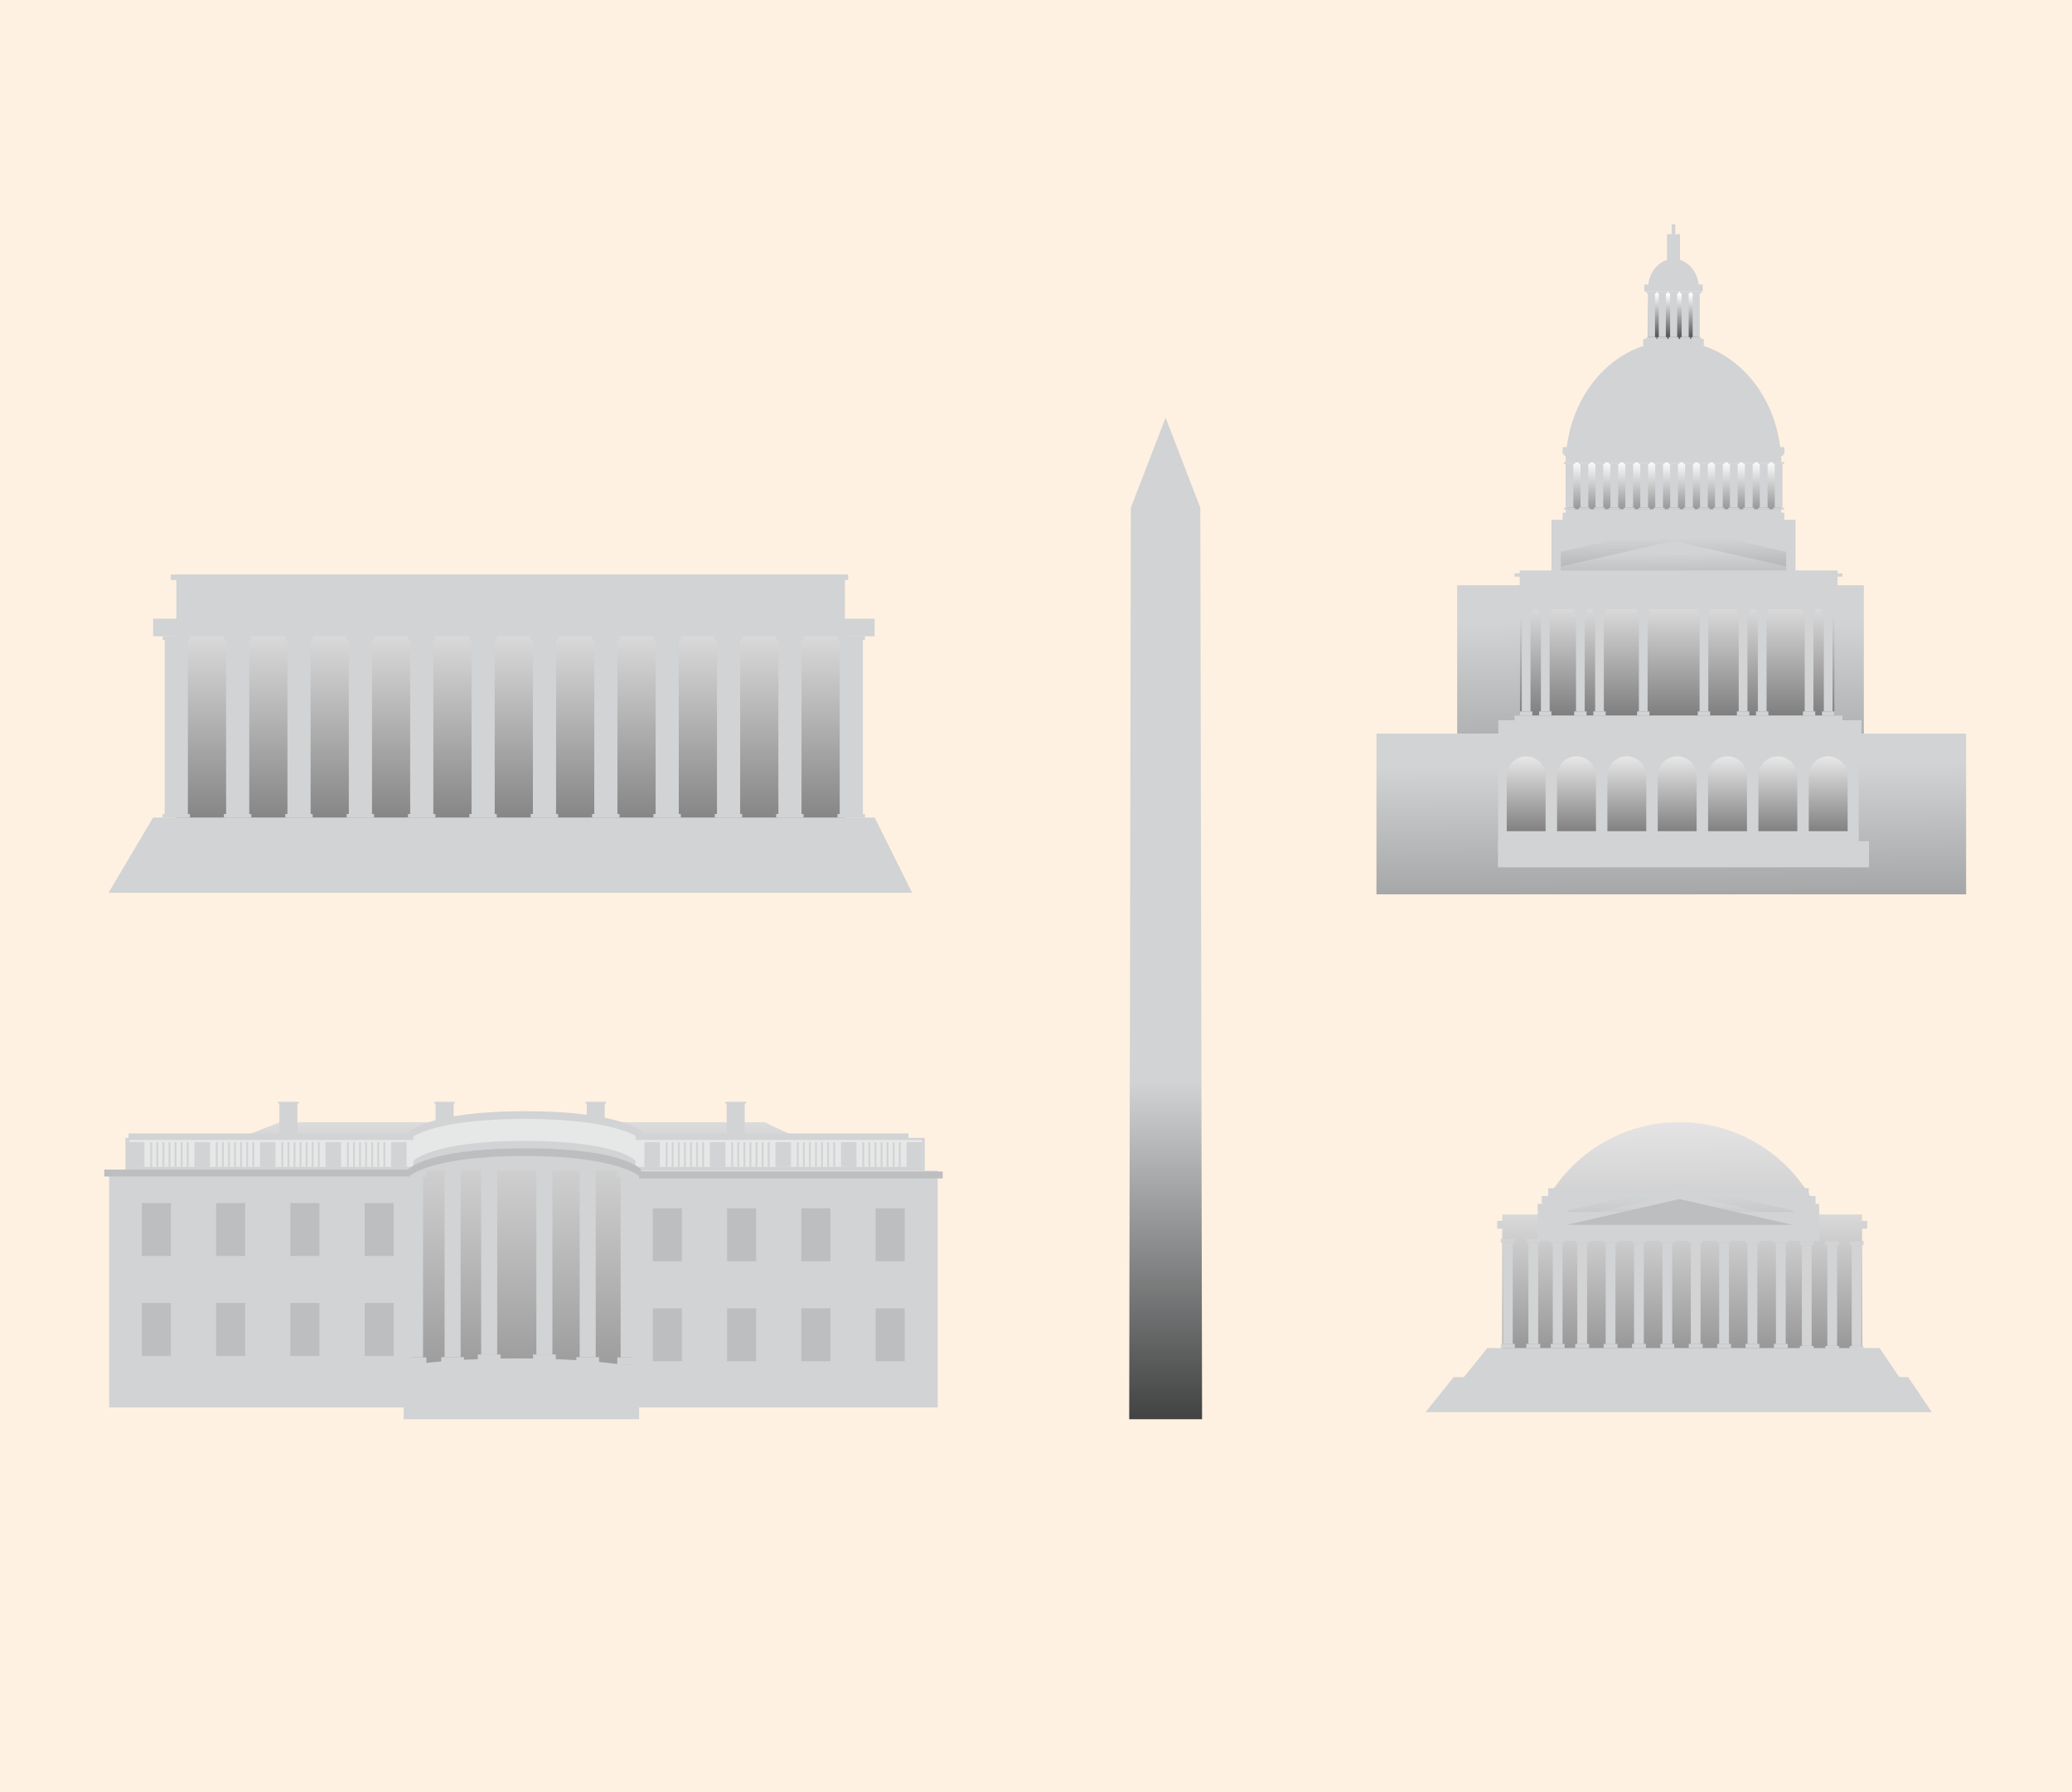 <?xml version="1.0" encoding="iso-8859-1"?>
<!-- Generator: Adobe Illustrator 18.1.1, SVG Export Plug-In . SVG Version: 6.00 Build 0)  -->
<svg version="1.1" id="Layer_1" xmlns="http://www.w3.org/2000/svg" xmlns:xlink="http://www.w3.org/1999/xlink" x="0px" y="0px"
	 viewBox="148.667 0 333 288" style="enable-background:new 148.667 0 333 288;" xml:space="preserve">
<rect x="148.667" style="fill:#FFF1E2;" width="333" height="288"/>
<g>
	
		<linearGradient id="SVGID_1_" gradientUnits="userSpaceOnUse" x1="232.201" y1="119.704" x2="232.201" y2="32.916" gradientTransform="matrix(1 0 0 -1 0 288)">
		<stop  offset="0" style="stop-color:#FFFFFF"/>
		<stop  offset="1" style="stop-color:#000000"/>
	</linearGradient>
	<polygon style="fill:url(#SVGID_1_);" points="275.595,182.257 188.807,182.257 193.632,180.334 271.544,180.334 	"/>
	<rect x="169.322" y="182.144" style="fill:#D1D3D4;" width="125.337" height="4.741"/>
	<rect x="166.201" y="188.143" style="fill:#D1D3D4;" width="133.167" height="38.031"/>
	<path style="fill:#E6E7E7;" d="M232.701,186.447"/>
	<path style="fill:#E6E7E7;" d="M232.701,193.331"/>
	
		<linearGradient id="SVGID_2_" gradientUnits="userSpaceOnUse" x1="232.513" y1="130.185" x2="232.513" y2="-30.262" gradientTransform="matrix(1 0 0 -1 0 288)">
		<stop  offset="0" style="stop-color:#FFFFFF"/>
		<stop  offset="1" style="stop-color:#000000"/>
	</linearGradient>
	<rect x="214.722" y="186.459" style="fill:url(#SVGID_2_);" width="35.583" height="36.988"/>
	<g>
		<rect x="213.538" y="187.902" style="fill:#D1D3D4;" width="3.659" height="1.219"/>
		<rect x="214.078" y="189.12" style="fill:#D1D3D4;" width="2.579" height="29.017"/>
		<rect x="213.538" y="218.137" style="fill:#D1D3D4;" width="3.659" height="1.219"/>
	</g>
	<g>
		<rect x="219.58" y="186.885" style="fill:#D1D3D4;" width="3.659" height="1.258"/>
		<rect x="220.12" y="188.143" style="fill:#D1D3D4;" width="2.579" height="29.948"/>
		<rect x="219.58" y="218.09" style="fill:#D1D3D4;" width="3.659" height="1.258"/>
	</g>
	<g>
		<rect x="225.455" y="186.459" style="fill:#D1D3D4;" width="3.659" height="1.258"/>
		<rect x="225.995" y="187.717" style="fill:#D1D3D4;" width="2.579" height="29.948"/>
		<rect x="225.455" y="217.665" style="fill:#D1D3D4;" width="3.659" height="1.258"/>
	</g>
	<g>
		<rect x="234.33" y="186.459" style="fill:#D1D3D4;" width="3.659" height="1.258"/>
		<rect x="234.87" y="187.717" style="fill:#D1D3D4;" width="2.579" height="29.948"/>
		<rect x="234.33" y="217.665" style="fill:#D1D3D4;" width="3.659" height="1.258"/>
	</g>
	<g>
		<rect x="241.288" y="186.885" style="fill:#D1D3D4;" width="3.659" height="1.258"/>
		<rect x="241.828" y="188.143" style="fill:#D1D3D4;" width="2.579" height="29.948"/>
		<rect x="241.288" y="218.09" style="fill:#D1D3D4;" width="3.659" height="1.258"/>
	</g>
	<g>
		<rect x="247.872" y="187.902" style="fill:#D1D3D4;" width="3.659" height="1.219"/>
		<rect x="248.411" y="189.12" style="fill:#D1D3D4;" width="2.579" height="29.017"/>
		<rect x="247.872" y="218.137" style="fill:#D1D3D4;" width="3.659" height="1.219"/>
	</g>
	<ellipse style="fill:#D1D3D4;" cx="231.784" cy="222.234" rx="25.25" ry="3.94"/>
	<rect x="171.465" y="193.331" style="fill:#BCBEC0;" width="4.667" height="8.5"/>
	<rect x="183.401" y="193.331" style="fill:#BCBEC0;" width="4.667" height="8.5"/>
	<rect x="195.337" y="193.331" style="fill:#BCBEC0;" width="4.667" height="8.5"/>
	<rect x="207.273" y="193.331" style="fill:#BCBEC0;" width="4.667" height="8.5"/>
	<rect x="171.465" y="209.392" style="fill:#BCBEC0;" width="4.667" height="8.5"/>
	<rect x="183.401" y="209.392" style="fill:#BCBEC0;" width="4.667" height="8.5"/>
	<rect x="195.337" y="209.392" style="fill:#BCBEC0;" width="4.667" height="8.5"/>
	<rect x="207.273" y="209.392" style="fill:#BCBEC0;" width="4.667" height="8.5"/>
	<rect x="253.586" y="194.185" style="fill:#BCBEC0;" width="4.667" height="8.5"/>
	<rect x="265.522" y="194.185" style="fill:#BCBEC0;" width="4.667" height="8.5"/>
	<rect x="277.458" y="194.185" style="fill:#BCBEC0;" width="4.667" height="8.5"/>
	<rect x="289.394" y="194.185" style="fill:#BCBEC0;" width="4.667" height="8.5"/>
	<rect x="253.586" y="210.247" style="fill:#BCBEC0;" width="4.667" height="8.5"/>
	<rect x="265.522" y="210.247" style="fill:#BCBEC0;" width="4.667" height="8.5"/>
	<rect x="277.458" y="210.247" style="fill:#BCBEC0;" width="4.667" height="8.5"/>
	<g>
		<rect x="218.673" y="177.152" style="fill:#D1D3D4;" width="2.9" height="5.143"/>
		<rect x="218.468" y="177.066" style="fill:#D1D3D4;" width="3.303" height="0.274"/>
	</g>
	<g>
		<rect x="242.961" y="177.152" style="fill:#D1D3D4;" width="2.9" height="5.143"/>
		<rect x="242.756" y="177.066" style="fill:#D1D3D4;" width="3.303" height="0.274"/>
	</g>
	<rect x="289.394" y="210.247" style="fill:#BCBEC0;" width="4.667" height="8.5"/>
	<rect x="168.822" y="182.864" style="fill:#D1D3D4;" width="128.462" height="5.279"/>
	<path style="fill:#E6E7E7;" d="M250.991,188.511c0,0-3.295-2.768-18.036-2.768c-14.951,0-17.845,2.517-17.845,2.517v-6.478
		c0,0,2.985-3.199,17.845-3.199c15.197,0,17.845,3.199,17.845,3.199L250.991,188.511z"/>
	<path style="fill:#D1D3D4;" d="M251.793,183.171c0,0-3.26-3.36-18.74-3.36c-15.701,0-18.74,3.36-18.74,3.36v-1.229
		c0,0,3.135-3.36,18.74-3.36c15.958,0,18.74,3.36,18.74,3.36V183.171z"/>
	<rect x="250.8" y="183.187" style="fill:#E6E7E7;" width="46.047" height="4.327"/>
	<rect x="169.455" y="183.187" style="fill:#E6E7E7;" width="45.851" height="4.327"/>
	<path style="fill:#D1D3D4;" d="M250.8,187.717c0,0-3.105-3.199-17.845-3.199c-14.951,0-17.845,3.199-17.845,3.199v-1.171
		c0,0,2.985-3.199,17.845-3.199c15.197,0,17.845,3.199,17.845,3.199V187.717z"/>
	<polygon style="fill:#E6E7E7;" points="216.159,185.371 216.242,185.371 216.242,185.371 	"/>
	<path style="fill:#BCBEC0;" d="M251.695,189.207c0,0-3.26-3.436-18.74-3.436c-15.701,0-18.74,3.436-18.74,3.436v-1.257
		c0,0,3.135-3.436,18.74-3.436c15.958,0,18.74,3.436,18.74,3.436V189.207z"/>
	<g>
		<g>
			<rect x="172.821" y="183.547" style="fill:#D1D3D4;" width="0.299" height="3.967"/>
			<rect x="173.798" y="183.547" style="fill:#D1D3D4;" width="0.299" height="3.967"/>
			<rect x="174.775" y="183.547" style="fill:#D1D3D4;" width="0.299" height="3.967"/>
			<rect x="175.752" y="183.547" style="fill:#D1D3D4;" width="0.299" height="3.967"/>
			<rect x="176.728" y="183.547" style="fill:#D1D3D4;" width="0.299" height="3.967"/>
			<rect x="177.705" y="183.547" style="fill:#D1D3D4;" width="0.299" height="3.967"/>
			<rect x="178.682" y="183.547" style="fill:#D1D3D4;" width="0.299" height="3.967"/>
		</g>
		<rect x="169.394" y="183.547" style="fill:#D1D3D4;" width="2.481" height="3.967"/>
		<g>
			<rect x="183.355" y="183.547" style="fill:#D1D3D4;" width="0.299" height="3.967"/>
			<rect x="184.332" y="183.547" style="fill:#D1D3D4;" width="0.299" height="3.967"/>
			<rect x="185.309" y="183.547" style="fill:#D1D3D4;" width="0.299" height="3.967"/>
			<rect x="186.286" y="183.547" style="fill:#D1D3D4;" width="0.299" height="3.967"/>
			<rect x="187.262" y="183.547" style="fill:#D1D3D4;" width="0.299" height="3.967"/>
			<rect x="188.239" y="183.547" style="fill:#D1D3D4;" width="0.299" height="3.967"/>
			<rect x="189.216" y="183.547" style="fill:#D1D3D4;" width="0.299" height="3.967"/>
		</g>
		<rect x="179.928" y="183.547" style="fill:#D1D3D4;" width="2.481" height="3.967"/>
		<g>
			<rect x="193.889" y="183.547" style="fill:#D1D3D4;" width="0.299" height="3.967"/>
			<rect x="194.866" y="183.547" style="fill:#D1D3D4;" width="0.299" height="3.967"/>
			<rect x="195.843" y="183.547" style="fill:#D1D3D4;" width="0.299" height="3.967"/>
			<rect x="196.82" y="183.547" style="fill:#D1D3D4;" width="0.299" height="3.967"/>
			<rect x="197.797" y="183.547" style="fill:#D1D3D4;" width="0.299" height="3.967"/>
			<rect x="198.773" y="183.547" style="fill:#D1D3D4;" width="0.299" height="3.967"/>
			<rect x="199.75" y="183.547" style="fill:#D1D3D4;" width="0.299" height="3.967"/>
		</g>
		<rect x="190.462" y="183.547" style="fill:#D1D3D4;" width="2.481" height="3.967"/>
		<g>
			<rect x="204.424" y="183.547" style="fill:#D1D3D4;" width="0.299" height="3.967"/>
			<rect x="205.4" y="183.547" style="fill:#D1D3D4;" width="0.299" height="3.967"/>
			<rect x="206.377" y="183.547" style="fill:#D1D3D4;" width="0.299" height="3.967"/>
			<rect x="207.354" y="183.547" style="fill:#D1D3D4;" width="0.299" height="3.967"/>
			<rect x="208.331" y="183.547" style="fill:#D1D3D4;" width="0.299" height="3.967"/>
			<rect x="209.307" y="183.547" style="fill:#D1D3D4;" width="0.299" height="3.967"/>
			<rect x="210.284" y="183.547" style="fill:#D1D3D4;" width="0.299" height="3.967"/>
		</g>
		<rect x="200.996" y="183.547" style="fill:#D1D3D4;" width="2.481" height="3.967"/>
		<rect x="211.53" y="183.547" style="fill:#D1D3D4;" width="2.481" height="3.967"/>
	</g>
	<g>
		<g>
			<rect x="255.657" y="183.549" style="fill:#D1D3D4;" width="0.299" height="3.967"/>
			<rect x="256.634" y="183.549" style="fill:#D1D3D4;" width="0.299" height="3.967"/>
			<rect x="257.611" y="183.549" style="fill:#D1D3D4;" width="0.299" height="3.967"/>
			<rect x="258.588" y="183.549" style="fill:#D1D3D4;" width="0.299" height="3.967"/>
			<rect x="259.564" y="183.549" style="fill:#D1D3D4;" width="0.299" height="3.967"/>
			<rect x="260.541" y="183.549" style="fill:#D1D3D4;" width="0.299" height="3.967"/>
			<rect x="261.518" y="183.549" style="fill:#D1D3D4;" width="0.299" height="3.967"/>
		</g>
		<rect x="252.23" y="183.549" style="fill:#D1D3D4;" width="2.481" height="3.967"/>
		<g>
			<rect x="266.191" y="183.549" style="fill:#D1D3D4;" width="0.299" height="3.967"/>
			<rect x="267.168" y="183.549" style="fill:#D1D3D4;" width="0.299" height="3.967"/>
			<rect x="268.145" y="183.549" style="fill:#D1D3D4;" width="0.299" height="3.967"/>
			<rect x="269.122" y="183.549" style="fill:#D1D3D4;" width="0.299" height="3.967"/>
			<rect x="270.098" y="183.549" style="fill:#D1D3D4;" width="0.299" height="3.967"/>
			<rect x="271.075" y="183.549" style="fill:#D1D3D4;" width="0.299" height="3.967"/>
			<rect x="272.052" y="183.549" style="fill:#D1D3D4;" width="0.299" height="3.967"/>
		</g>
		<rect x="262.764" y="183.549" style="fill:#D1D3D4;" width="2.481" height="3.967"/>
		<g>
			<rect x="276.725" y="183.549" style="fill:#D1D3D4;" width="0.299" height="3.967"/>
			<rect x="277.702" y="183.549" style="fill:#D1D3D4;" width="0.299" height="3.967"/>
			<rect x="278.679" y="183.549" style="fill:#D1D3D4;" width="0.299" height="3.967"/>
			<rect x="279.656" y="183.549" style="fill:#D1D3D4;" width="0.299" height="3.967"/>
			<rect x="280.633" y="183.549" style="fill:#D1D3D4;" width="0.299" height="3.967"/>
			<rect x="281.609" y="183.549" style="fill:#D1D3D4;" width="0.299" height="3.967"/>
			<rect x="282.586" y="183.549" style="fill:#D1D3D4;" width="0.299" height="3.967"/>
		</g>
		<rect x="273.298" y="183.549" style="fill:#D1D3D4;" width="2.481" height="3.967"/>
		<g>
			<rect x="287.26" y="183.549" style="fill:#D1D3D4;" width="0.299" height="3.967"/>
			<rect x="288.236" y="183.549" style="fill:#D1D3D4;" width="0.299" height="3.967"/>
			<rect x="289.213" y="183.549" style="fill:#D1D3D4;" width="0.299" height="3.967"/>
			<rect x="290.19" y="183.549" style="fill:#D1D3D4;" width="0.299" height="3.967"/>
			<rect x="291.167" y="183.549" style="fill:#D1D3D4;" width="0.299" height="3.967"/>
			<rect x="292.143" y="183.549" style="fill:#D1D3D4;" width="0.299" height="3.967"/>
			<rect x="293.12" y="183.549" style="fill:#D1D3D4;" width="0.299" height="3.967"/>
		</g>
		<rect x="283.832" y="183.549" style="fill:#D1D3D4;" width="2.481" height="3.967"/>
		<rect x="294.366" y="183.549" style="fill:#D1D3D4;" width="2.481" height="3.967"/>
	</g>
	<rect x="165.422" y="187.955" style="fill:#BCBEC0;" width="48.794" height="1.112"/>
	<rect x="251.382" y="188.264" style="fill:#BCBEC0;" width="48.794" height="1.112"/>
	<g>
		<rect x="265.449" y="177.152" style="fill:#D1D3D4;" width="2.9" height="5.143"/>
		<rect x="265.245" y="177.066" style="fill:#D1D3D4;" width="3.303" height="0.274"/>
	</g>
	<g>
		<rect x="193.569" y="177.152" style="fill:#D1D3D4;" width="2.9" height="5.143"/>
		<rect x="193.364" y="177.066" style="fill:#D1D3D4;" width="3.303" height="0.274"/>
	</g>
	<rect x="213.538" y="219.356" style="fill:#D1D3D4;" width="37.844" height="8.716"/>
</g>
<g>
	<rect x="392.062" y="92.145" style="fill:#D1D3D4;" width="52.711" height="0.527"/>
	<g>
		<rect x="400.307" y="72.717" style="fill:#D1D3D4;" width="34.629" height="19.448"/>
		<ellipse style="fill:#D1D3D4;" cx="417.622" cy="74.62" rx="17.315" ry="19.824"/>
		<ellipse style="fill:#D1D3D4;" cx="417.621" cy="46.287" rx="4.075" ry="4.666"/>
		<rect x="398.009" y="83.528" style="fill:#D1D3D4;" width="39.225" height="11.418"/>
		<rect x="399.805" y="71.859" style="fill:#D1D3D4;" width="35.633" height="1.129"/>
		<rect x="400.066" y="72.989" style="fill:#D1D3D4;" width="35.167" height="0.292"/>
		<rect x="399.805" y="82.399" style="fill:#D1D3D4;" width="35.633" height="1.129"/>
		<rect x="416.576" y="37.631" style="fill:#D1D3D4;" width="2.091" height="4.552"/>
		<rect x="412.76" y="54.461" style="fill:#D1D3D4;" width="9.724" height="1.129"/>
		<rect x="412.927" y="45.723" style="fill:#D1D3D4;" width="9.389" height="1.129"/>
		
			<linearGradient id="SVGID_3_" gradientUnits="userSpaceOnUse" x1="417.682" y1="240.793" x2="417.498" y2="230.322" gradientTransform="matrix(1 0 0 -1 0 288)">
			<stop  offset="0" style="stop-color:#FFFFFF"/>
			<stop  offset="1" style="stop-color:#000000"/>
		</linearGradient>
		<rect x="413.544" y="46.852" style="fill:url(#SVGID_3_);" width="8.155" height="7.609"/>
		
			<linearGradient id="SVGID_4_" gradientUnits="userSpaceOnUse" x1="417.685" y1="214.049" x2="417.685" y2="194.772" gradientTransform="matrix(1 0 0 -1 0 288)">
			<stop  offset="0" style="stop-color:#FFFFFF"/>
			<stop  offset="1" style="stop-color:#000000"/>
		</linearGradient>
		<rect x="400.434" y="74.31" style="fill:url(#SVGID_4_);" width="34.502" height="7.528"/>
		<rect x="417.324" y="36.047" style="fill:#D1D3D4;" width="0.596" height="1.584"/>
		
			<linearGradient id="SVGID_5_" gradientUnits="userSpaceOnUse" x1="417.588" y1="201.526" x2="417.837" y2="165.31" gradientTransform="matrix(1 0 0 -1 0 288)">
			<stop  offset="0" style="stop-color:#D1D3D4"/>
			<stop  offset="1" style="stop-color:#000000"/>
		</linearGradient>
		<polygon style="fill:url(#SVGID_5_);" points="435.73,94.068 399.513,94.068 399.513,88.674 417.622,84.532 435.73,88.674 		"/>
		<g>
			<rect x="413.275" y="46.852" style="fill:#D1D3D4;" width="1.61" height="0.295"/>
			<rect x="413.513" y="47.147" style="fill:#D1D3D4;" width="1.135" height="7.035"/>
			<rect x="413.275" y="54.182" style="fill:#D1D3D4;" width="1.61" height="0.295"/>
		</g>
		<g>
			<rect x="415.02" y="46.844" style="fill:#D1D3D4;" width="1.61" height="0.295"/>
			<rect x="415.257" y="47.139" style="fill:#D1D3D4;" width="1.135" height="7.035"/>
			<rect x="415.02" y="54.174" style="fill:#D1D3D4;" width="1.61" height="0.295"/>
		</g>
		<g>
			<rect x="416.841" y="46.852" style="fill:#D1D3D4;" width="1.61" height="0.295"/>
			<rect x="417.078" y="47.147" style="fill:#D1D3D4;" width="1.135" height="7.035"/>
			<rect x="416.841" y="54.182" style="fill:#D1D3D4;" width="1.61" height="0.295"/>
		</g>
		<g>
			<rect x="418.691" y="46.852" style="fill:#D1D3D4;" width="1.61" height="0.295"/>
			<rect x="418.929" y="47.147" style="fill:#D1D3D4;" width="1.135" height="7.035"/>
			<rect x="418.691" y="54.182" style="fill:#D1D3D4;" width="1.61" height="0.295"/>
		</g>
		<g>
			<rect x="420.467" y="46.852" style="fill:#D1D3D4;" width="1.61" height="0.295"/>
			<rect x="420.704" y="47.147" style="fill:#D1D3D4;" width="1.135" height="7.035"/>
			<rect x="420.467" y="54.182" style="fill:#D1D3D4;" width="1.61" height="0.295"/>
		</g>
		<g>
			<rect x="402.418" y="74.261" style="fill:#D1D3D4;" width="1.772" height="0.295"/>
			<rect x="402.68" y="74.556" style="fill:#D1D3D4;" width="1.249" height="7.035"/>
			<rect x="402.418" y="81.591" style="fill:#D1D3D4;" width="1.772" height="0.295"/>
		</g>
		<g>
			<rect x="400.017" y="74.261" style="fill:#D1D3D4;" width="1.772" height="0.295"/>
			<rect x="400.279" y="74.556" style="fill:#D1D3D4;" width="1.249" height="7.035"/>
			<rect x="400.017" y="81.591" style="fill:#D1D3D4;" width="1.772" height="0.295"/>
		</g>
		<g>
			<rect x="404.82" y="74.261" style="fill:#D1D3D4;" width="1.772" height="0.295"/>
			<rect x="405.081" y="74.556" style="fill:#D1D3D4;" width="1.249" height="7.035"/>
			<rect x="404.82" y="81.591" style="fill:#D1D3D4;" width="1.772" height="0.295"/>
		</g>
		<g>
			<rect x="407.221" y="74.261" style="fill:#D1D3D4;" width="1.772" height="0.295"/>
			<rect x="407.482" y="74.556" style="fill:#D1D3D4;" width="1.249" height="7.035"/>
			<rect x="407.221" y="81.591" style="fill:#D1D3D4;" width="1.772" height="0.295"/>
		</g>
		<g>
			<rect x="409.622" y="74.261" style="fill:#D1D3D4;" width="1.772" height="0.295"/>
			<rect x="409.883" y="74.556" style="fill:#D1D3D4;" width="1.249" height="7.035"/>
			<rect x="409.622" y="81.591" style="fill:#D1D3D4;" width="1.772" height="0.295"/>
		</g>
		<g>
			<rect x="412.023" y="74.261" style="fill:#D1D3D4;" width="1.772" height="0.295"/>
			<rect x="412.285" y="74.556" style="fill:#D1D3D4;" width="1.249" height="7.035"/>
			<rect x="412.023" y="81.591" style="fill:#D1D3D4;" width="1.772" height="0.295"/>
		</g>
		<g>
			<rect x="414.424" y="74.261" style="fill:#D1D3D4;" width="1.772" height="0.295"/>
			<rect x="414.686" y="74.556" style="fill:#D1D3D4;" width="1.249" height="7.035"/>
			<rect x="414.424" y="81.591" style="fill:#D1D3D4;" width="1.772" height="0.295"/>
		</g>
		<g>
			<rect x="416.826" y="74.261" style="fill:#D1D3D4;" width="1.772" height="0.295"/>
			<rect x="417.087" y="74.556" style="fill:#D1D3D4;" width="1.249" height="7.035"/>
			<rect x="416.826" y="81.591" style="fill:#D1D3D4;" width="1.772" height="0.295"/>
		</g>
		<g>
			<rect x="419.227" y="74.261" style="fill:#D1D3D4;" width="1.772" height="0.295"/>
			<rect x="419.488" y="74.556" style="fill:#D1D3D4;" width="1.249" height="7.035"/>
			<rect x="419.227" y="81.591" style="fill:#D1D3D4;" width="1.772" height="0.295"/>
		</g>
		<g>
			<rect x="421.628" y="74.261" style="fill:#D1D3D4;" width="1.772" height="0.295"/>
			<rect x="421.889" y="74.556" style="fill:#D1D3D4;" width="1.249" height="7.035"/>
			<rect x="421.628" y="81.591" style="fill:#D1D3D4;" width="1.772" height="0.295"/>
		</g>
		<g>
			<rect x="424.029" y="74.261" style="fill:#D1D3D4;" width="1.772" height="0.295"/>
			<rect x="424.291" y="74.556" style="fill:#D1D3D4;" width="1.249" height="7.035"/>
			<rect x="424.029" y="81.591" style="fill:#D1D3D4;" width="1.772" height="0.295"/>
		</g>
		<g>
			<rect x="426.43" y="74.261" style="fill:#D1D3D4;" width="1.772" height="0.295"/>
			<rect x="426.692" y="74.556" style="fill:#D1D3D4;" width="1.249" height="7.035"/>
			<rect x="426.43" y="81.591" style="fill:#D1D3D4;" width="1.772" height="0.295"/>
		</g>
		<g>
			<rect x="428.832" y="74.261" style="fill:#D1D3D4;" width="1.772" height="0.295"/>
			<rect x="429.093" y="74.556" style="fill:#D1D3D4;" width="1.249" height="7.035"/>
			<rect x="428.832" y="81.591" style="fill:#D1D3D4;" width="1.772" height="0.295"/>
		</g>
		<g>
			<rect x="431.233" y="74.261" style="fill:#D1D3D4;" width="1.772" height="0.295"/>
			<rect x="431.494" y="74.556" style="fill:#D1D3D4;" width="1.249" height="7.035"/>
			<rect x="431.233" y="81.591" style="fill:#D1D3D4;" width="1.772" height="0.295"/>
		</g>
		<g>
			<rect x="433.634" y="74.261" style="fill:#D1D3D4;" width="1.772" height="0.295"/>
			<rect x="433.895" y="74.556" style="fill:#D1D3D4;" width="1.249" height="7.035"/>
			<rect x="433.634" y="81.591" style="fill:#D1D3D4;" width="1.772" height="0.295"/>
		</g>
	</g>
	
		<linearGradient id="SVGID_6_" gradientUnits="userSpaceOnUse" x1="417.588" y1="199.156" x2="417.837" y2="162.94" gradientTransform="matrix(1 0 0 -1 0 288)">
		<stop  offset="0" style="stop-color:#D1D3D4"/>
		<stop  offset="1" style="stop-color:#000000"/>
	</linearGradient>
	<polygon style="fill:url(#SVGID_6_);" points="435.73,96.438 399.513,96.438 399.513,91.044 417.621,86.902 435.73,91.044 	"/>
	
		<linearGradient id="SVGID_7_" gradientUnits="userSpaceOnUse" x1="418.388" y1="190.43" x2="419.167" y2="77.096" gradientTransform="matrix(1 0 0 -1 0 288)">
		<stop  offset="0" style="stop-color:#D1D3D4"/>
		<stop  offset="1" style="stop-color:#000000"/>
	</linearGradient>
	<rect x="392.911" y="91.67" style="fill:url(#SVGID_7_);" width="51.079" height="29.878"/>
	
		<linearGradient id="SVGID_8_" gradientUnits="userSpaceOnUse" x1="415.473" y1="188.079" x2="416.254" y2="74.378" gradientTransform="matrix(1 0 0 -1 0 288)">
		<stop  offset="0" style="stop-color:#D1D3D4"/>
		<stop  offset="1" style="stop-color:#000000"/>
	</linearGradient>
	<rect x="382.857" y="94.05" style="fill:url(#SVGID_8_);" width="65.356" height="29.878"/>
	
		<linearGradient id="SVGID_9_" gradientUnits="userSpaceOnUse" x1="417.211" y1="165.115" x2="417.893" y2="65.82" gradientTransform="matrix(1 0 0 -1 0 288)">
		<stop  offset="0" style="stop-color:#D1D3D4"/>
		<stop  offset="1" style="stop-color:#000000"/>
	</linearGradient>
	<rect x="369.879" y="117.887" style="fill:url(#SVGID_9_);" width="94.772" height="25.833"/>
	
		<linearGradient id="SVGID_10_" gradientUnits="userSpaceOnUse" x1="418.214" y1="197.32" x2="418.214" y2="148.854" gradientTransform="matrix(1 0 0 -1 0 288)">
		<stop  offset="0" style="stop-color:#FFFFFF"/>
		<stop  offset="1" style="stop-color:#000000"/>
	</linearGradient>
	<rect x="392.949" y="97.903" style="fill:url(#SVGID_10_);" width="50.529" height="17.084"/>
	<rect x="389.437" y="117.843" style="fill:#D1D3D4;" width="57.962" height="19.007"/>
	<g>
		<rect x="411.766" y="97.903" style="fill:#D1D3D4;" width="1.987" height="0.662"/>
		<rect x="412.059" y="98.565" style="fill:#D1D3D4;" width="1.401" height="15.761"/>
		<rect x="411.766" y="114.325" style="fill:#D1D3D4;" width="1.987" height="0.662"/>
	</g>
	<g>
		<rect x="392.949" y="97.903" style="fill:#D1D3D4;" width="1.987" height="0.662"/>
		<rect x="393.242" y="98.565" style="fill:#D1D3D4;" width="1.401" height="15.761"/>
		<rect x="392.949" y="114.325" style="fill:#D1D3D4;" width="1.987" height="0.662"/>
	</g>
	<g>
		<rect x="396.021" y="97.903" style="fill:#D1D3D4;" width="1.987" height="0.662"/>
		<rect x="396.315" y="98.565" style="fill:#D1D3D4;" width="1.401" height="15.761"/>
		<rect x="396.021" y="114.325" style="fill:#D1D3D4;" width="1.987" height="0.662"/>
	</g>
	<g>
		<rect x="401.66" y="97.903" style="fill:#D1D3D4;" width="1.987" height="0.662"/>
		<rect x="401.953" y="98.565" style="fill:#D1D3D4;" width="1.401" height="15.761"/>
		<rect x="401.66" y="114.325" style="fill:#D1D3D4;" width="1.987" height="0.662"/>
	</g>
	<g>
		<rect x="404.733" y="97.903" style="fill:#D1D3D4;" width="1.987" height="0.662"/>
		<rect x="405.026" y="98.565" style="fill:#D1D3D4;" width="1.401" height="15.761"/>
		<rect x="404.733" y="114.325" style="fill:#D1D3D4;" width="1.987" height="0.662"/>
	</g>
	<g>
		<rect x="438.418" y="97.903" style="fill:#D1D3D4;" width="1.987" height="0.662"/>
		<rect x="438.711" y="98.565" style="fill:#D1D3D4;" width="1.401" height="15.761"/>
		<rect x="438.418" y="114.325" style="fill:#D1D3D4;" width="1.987" height="0.662"/>
	</g>
	<g>
		<rect x="441.49" y="97.903" style="fill:#D1D3D4;" width="1.987" height="0.662"/>
		<rect x="441.783" y="98.565" style="fill:#D1D3D4;" width="1.401" height="15.761"/>
		<rect x="441.49" y="114.325" style="fill:#D1D3D4;" width="1.987" height="0.662"/>
	</g>
	<g>
		<rect x="427.812" y="97.903" style="fill:#D1D3D4;" width="1.987" height="0.662"/>
		<rect x="428.105" y="98.565" style="fill:#D1D3D4;" width="1.401" height="15.761"/>
		<rect x="427.812" y="114.325" style="fill:#D1D3D4;" width="1.987" height="0.662"/>
	</g>
	<g>
		<rect x="430.885" y="97.903" style="fill:#D1D3D4;" width="1.987" height="0.662"/>
		<rect x="431.178" y="98.565" style="fill:#D1D3D4;" width="1.401" height="15.761"/>
		<rect x="430.885" y="114.325" style="fill:#D1D3D4;" width="1.987" height="0.662"/>
	</g>
	<g>
		<rect x="421.52" y="97.903" style="fill:#D1D3D4;" width="1.987" height="0.662"/>
		<rect x="421.813" y="98.565" style="fill:#D1D3D4;" width="1.401" height="15.761"/>
		<rect x="421.52" y="114.325" style="fill:#D1D3D4;" width="1.987" height="0.662"/>
	</g>
	<rect x="392.062" y="115.002" style="fill:#D1D3D4;" width="52.711" height="1.096"/>
	<rect x="389.47" y="115.743" style="fill:#D1D3D4;" width="58.368" height="4.199"/>
	<rect x="389.407" y="135.181" style="fill:#D1D3D4;" width="59.64" height="4.199"/>
	<g>
		
			<linearGradient id="SVGID_11_" gradientUnits="userSpaceOnUse" x1="418.195" y1="169.193" x2="418.247" y2="139.262" gradientTransform="matrix(1 0 0 -1 0 288)">
			<stop  offset="0" style="stop-color:#FFFFFF"/>
			<stop  offset="1" style="stop-color:#000000"/>
		</linearGradient>
		<path style="fill:url(#SVGID_11_);" d="M421.338,124.673c0,0.647,0,8.902,0,8.902h-6.25c0,0,0-8.017,0-8.902
			c0-1.726,1.399-3.125,3.125-3.125S421.338,122.947,421.338,124.673z"/>
		
			<linearGradient id="SVGID_12_" gradientUnits="userSpaceOnUse" x1="410.105" y1="169.193" x2="410.157" y2="139.262" gradientTransform="matrix(1 0 0 -1 0 288)">
			<stop  offset="0" style="stop-color:#FFFFFF"/>
			<stop  offset="1" style="stop-color:#000000"/>
		</linearGradient>
		<path style="fill:url(#SVGID_12_);" d="M413.248,124.673c0,0.647,0,8.902,0,8.902h-6.25c0,0,0-8.017,0-8.902
			c0-1.726,1.399-3.125,3.125-3.125S413.248,122.947,413.248,124.673z"/>
		
			<linearGradient id="SVGID_13_" gradientUnits="userSpaceOnUse" x1="402.015" y1="169.193" x2="402.067" y2="139.262" gradientTransform="matrix(1 0 0 -1 0 288)">
			<stop  offset="0" style="stop-color:#FFFFFF"/>
			<stop  offset="1" style="stop-color:#000000"/>
		</linearGradient>
		<path style="fill:url(#SVGID_13_);" d="M405.158,124.673c0,0.647,0,8.902,0,8.902h-6.25c0,0,0-8.017,0-8.902
			c0-1.726,1.399-3.125,3.125-3.125S405.158,122.947,405.158,124.673z"/>
		
			<linearGradient id="SVGID_14_" gradientUnits="userSpaceOnUse" x1="393.924" y1="169.193" x2="393.976" y2="139.262" gradientTransform="matrix(1 0 0 -1 0 288)">
			<stop  offset="0" style="stop-color:#FFFFFF"/>
			<stop  offset="1" style="stop-color:#000000"/>
		</linearGradient>
		<path style="fill:url(#SVGID_14_);" d="M397.067,124.673c0,0.647,0,8.902,0,8.902h-6.25c0,0,0-8.017,0-8.902
			c0-1.726,1.399-3.125,3.125-3.125S397.067,122.947,397.067,124.673z"/>
		
			<linearGradient id="SVGID_15_" gradientUnits="userSpaceOnUse" x1="426.285" y1="169.193" x2="426.337" y2="139.262" gradientTransform="matrix(1 0 0 -1 0 288)">
			<stop  offset="0" style="stop-color:#FFFFFF"/>
			<stop  offset="1" style="stop-color:#000000"/>
		</linearGradient>
		<path style="fill:url(#SVGID_15_);" d="M429.428,124.673c0,0.647,0,8.902,0,8.902h-6.25c0,0,0-8.017,0-8.902
			c0-1.726,1.399-3.125,3.125-3.125S429.428,122.947,429.428,124.673z"/>
		
			<linearGradient id="SVGID_16_" gradientUnits="userSpaceOnUse" x1="434.376" y1="169.193" x2="434.428" y2="139.262" gradientTransform="matrix(1 0 0 -1 0 288)">
			<stop  offset="0" style="stop-color:#FFFFFF"/>
			<stop  offset="1" style="stop-color:#000000"/>
		</linearGradient>
		<path style="fill:url(#SVGID_16_);" d="M437.519,124.673c0,0.647,0,8.902,0,8.902h-6.25c0,0,0-8.017,0-8.902
			c0-1.726,1.399-3.125,3.125-3.125S437.519,122.947,437.519,124.673z"/>
		
			<linearGradient id="SVGID_17_" gradientUnits="userSpaceOnUse" x1="442.466" y1="169.193" x2="442.518" y2="139.262" gradientTransform="matrix(1 0 0 -1 0 288)">
			<stop  offset="0" style="stop-color:#FFFFFF"/>
			<stop  offset="1" style="stop-color:#000000"/>
		</linearGradient>
		<path style="fill:url(#SVGID_17_);" d="M445.609,124.673c0,0.647,0,8.902,0,8.902h-6.25c0,0,0-8.017,0-8.902
			c0-1.726,1.399-3.125,3.125-3.125S445.609,122.947,445.609,124.673z"/>
	</g>
</g>
<linearGradient id="SVGID_18_" gradientUnits="userSpaceOnUse" x1="336.001" y1="114.345" x2="336.001" y2="35.115" gradientTransform="matrix(1 0 0 -1 0 288)">
	<stop  offset="0" style="stop-color:#D1D3D4"/>
	<stop  offset="1" style="stop-color:#000000"/>
</linearGradient>
<polygon style="fill:url(#SVGID_18_);" points="341.574,81.596 336,67.125 330.407,81.596 330.146,228.072 341.856,228.072 "/>
<g>
	<rect x="177.004" y="92.326" style="fill:#D1D3D4;" width="107.447" height="41.489"/>
	<rect x="173.28" y="99.418" style="fill:#D1D3D4;" width="115.957" height="2.837"/>
	<rect x="176.117" y="92.326" style="fill:#D1D3D4;" width="108.865" height="0.887"/>
	
		<linearGradient id="SVGID_19_" gradientUnits="userSpaceOnUse" x1="230.727" y1="199.087" x2="230.727" y2="109.556" gradientTransform="matrix(1 0 0 -1 0 288)">
		<stop  offset="0" style="stop-color:#FFFFFF"/>
		<stop  offset="1" style="stop-color:#000000"/>
	</linearGradient>
	<rect x="177.004" y="102.255" style="fill:url(#SVGID_19_);" width="107.447" height="31.56"/>
	<g>
		<g>
			<rect x="175.142" y="102.255" style="fill:#D1D3D4;" width="3.723" height="29.122"/>
			<rect x="174.788" y="102.255" style="fill:#D1D3D4;" width="4.41" height="0.565"/>
			<rect x="174.788" y="130.812" style="fill:#D1D3D4;" width="4.41" height="0.565"/>
		</g>
		<g>
			<rect x="185.004" y="102.255" style="fill:#D1D3D4;" width="3.723" height="29.122"/>
			<rect x="184.649" y="102.255" style="fill:#D1D3D4;" width="4.41" height="0.565"/>
			<rect x="184.649" y="130.812" style="fill:#D1D3D4;" width="4.41" height="0.565"/>
		</g>
		<g>
			<rect x="194.865" y="102.255" style="fill:#D1D3D4;" width="3.723" height="29.122"/>
			<rect x="194.511" y="102.255" style="fill:#D1D3D4;" width="4.41" height="0.565"/>
			<rect x="194.511" y="130.812" style="fill:#D1D3D4;" width="4.41" height="0.565"/>
		</g>
		<g>
			<rect x="204.727" y="102.255" style="fill:#D1D3D4;" width="3.723" height="29.122"/>
			<rect x="204.372" y="102.255" style="fill:#D1D3D4;" width="4.41" height="0.565"/>
			<rect x="204.372" y="130.812" style="fill:#D1D3D4;" width="4.41" height="0.565"/>
		</g>
		<g>
			<rect x="214.588" y="102.255" style="fill:#D1D3D4;" width="3.723" height="29.122"/>
			<rect x="214.234" y="102.255" style="fill:#D1D3D4;" width="4.41" height="0.565"/>
			<rect x="214.234" y="130.812" style="fill:#D1D3D4;" width="4.41" height="0.565"/>
		</g>
		<g>
			<rect x="224.45" y="102.255" style="fill:#D1D3D4;" width="3.723" height="29.122"/>
			<rect x="224.095" y="102.255" style="fill:#D1D3D4;" width="4.41" height="0.565"/>
			<rect x="224.095" y="130.812" style="fill:#D1D3D4;" width="4.41" height="0.565"/>
		</g>
		<g>
			<rect x="234.312" y="102.255" style="fill:#D1D3D4;" width="3.723" height="29.122"/>
			<rect x="233.957" y="102.255" style="fill:#D1D3D4;" width="4.41" height="0.565"/>
			<rect x="233.957" y="130.812" style="fill:#D1D3D4;" width="4.41" height="0.565"/>
		</g>
		<g>
			<rect x="244.173" y="102.255" style="fill:#D1D3D4;" width="3.723" height="29.122"/>
			<rect x="243.819" y="102.255" style="fill:#D1D3D4;" width="4.41" height="0.565"/>
			<rect x="243.819" y="130.812" style="fill:#D1D3D4;" width="4.41" height="0.565"/>
		</g>
		<g>
			<rect x="254.035" y="102.255" style="fill:#D1D3D4;" width="3.723" height="29.122"/>
			<rect x="253.68" y="102.255" style="fill:#D1D3D4;" width="4.41" height="0.565"/>
			<rect x="253.68" y="130.812" style="fill:#D1D3D4;" width="4.41" height="0.565"/>
		</g>
		<g>
			<rect x="263.896" y="102.255" style="fill:#D1D3D4;" width="3.723" height="29.122"/>
			<rect x="263.542" y="102.255" style="fill:#D1D3D4;" width="4.41" height="0.565"/>
			<rect x="263.542" y="130.812" style="fill:#D1D3D4;" width="4.41" height="0.565"/>
		</g>
		<g>
			<rect x="273.758" y="102.255" style="fill:#D1D3D4;" width="3.723" height="29.122"/>
			<rect x="273.403" y="102.255" style="fill:#D1D3D4;" width="4.41" height="0.565"/>
			<rect x="273.403" y="130.812" style="fill:#D1D3D4;" width="4.41" height="0.565"/>
		</g>
		<g>
			<rect x="283.62" y="102.255" style="fill:#D1D3D4;" width="3.723" height="29.122"/>
			<rect x="283.265" y="102.255" style="fill:#D1D3D4;" width="4.41" height="0.565"/>
			<rect x="283.265" y="130.812" style="fill:#D1D3D4;" width="4.41" height="0.565"/>
		</g>
	</g>
	<polygon style="fill:#D1D3D4;" points="295.266,143.478 166.1,143.478 173.28,131.377 289.238,131.377 	"/>
</g>
<g>
	
		<linearGradient id="SVGID_20_" gradientUnits="userSpaceOnUse" x1="418.3" y1="125.118" x2="419.429" y2="-39.117" gradientTransform="matrix(1 0 0 -1 0 288)">
		<stop  offset="0" style="stop-color:#FFFFFF"/>
		<stop  offset="1" style="stop-color:#000000"/>
	</linearGradient>
	<path style="fill:url(#SVGID_20_);" d="M443.042,204.774c0,13.505-11.086,19.351-24.592,19.351s-24.316-5.845-24.316-19.351
		s10.948-24.454,24.454-24.454S443.042,191.268,443.042,204.774z"/>
	<rect x="395.784" y="193.463" style="fill:#D1D3D4;" width="45.25" height="1.256"/>
	<rect x="396.451" y="192.207" style="fill:#D1D3D4;" width="44" height="1.256"/>
	<rect x="389.282" y="196.202" style="fill:#D1D3D4;" width="59.481" height="1.256"/>
	<rect x="397.482" y="190.951" style="fill:#D1D3D4;" width="41.875" height="1.256"/>
	
		<linearGradient id="SVGID_21_" gradientUnits="userSpaceOnUse" x1="418.711" y1="95.661" x2="418.96" y2="59.445" gradientTransform="matrix(1 0 0 -1 0 288)">
		<stop  offset="0" style="stop-color:#D1D3D4"/>
		<stop  offset="1" style="stop-color:#000000"/>
	</linearGradient>
	<polygon style="opacity:0.67;fill:url(#SVGID_21_);enable-background:new    ;" points="436.853,199.933 400.636,199.933 
		400.636,194.539 418.745,190.397 436.853,194.539 	"/>
	
		<linearGradient id="SVGID_22_" gradientUnits="userSpaceOnUse" x1="418.555" y1="94.295" x2="418.804" y2="58.079" gradientTransform="matrix(1 0 0 -1 0 288)">
		<stop  offset="0" style="stop-color:#D1D3D4"/>
		<stop  offset="1" style="stop-color:#000000"/>
	</linearGradient>
	<polygon style="fill:url(#SVGID_22_);" points="436.697,201.299 400.48,201.299 400.48,195.905 418.588,191.763 436.697,195.905 	
		"/>
	
		<linearGradient id="SVGID_23_" gradientUnits="userSpaceOnUse" x1="419.014" y1="105.412" x2="419.014" y2="21.016" gradientTransform="matrix(1 0 0 -1 0 288)">
		<stop  offset="0" style="stop-color:#FFFFFF"/>
		<stop  offset="1" style="stop-color:#000000"/>
	</linearGradient>
	<rect x="390.097" y="195.165" style="fill:url(#SVGID_23_);" width="57.833" height="29.75"/>
	<rect x="395.794" y="194.759" style="fill:#D1D3D4;" width="45.25" height="2.718"/>
	<rect x="395.794" y="196.693" style="fill:#D1D3D4;" width="45.25" height="2.718"/>
	<g>
		<rect x="401.832" y="199.071" style="fill:#D1D3D4;" width="2.229" height="0.681"/>
		<rect x="402.161" y="199.752" style="fill:#D1D3D4;" width="1.571" height="16.208"/>
		<rect x="401.832" y="215.959" style="fill:#D1D3D4;" width="2.229" height="0.681"/>
	</g>
	<g>
		<rect x="406.393" y="199.071" style="fill:#D1D3D4;" width="2.229" height="0.681"/>
		<rect x="406.722" y="199.752" style="fill:#D1D3D4;" width="1.571" height="16.208"/>
		<rect x="406.393" y="215.959" style="fill:#D1D3D4;" width="2.229" height="0.681"/>
	</g>
	<g>
		<rect x="410.954" y="199.071" style="fill:#D1D3D4;" width="2.229" height="0.681"/>
		<rect x="411.282" y="199.752" style="fill:#D1D3D4;" width="1.571" height="16.208"/>
		<rect x="410.954" y="215.959" style="fill:#D1D3D4;" width="2.229" height="0.681"/>
	</g>
	<g>
		<rect x="389.884" y="199.071" style="fill:#D1D3D4;" width="2.229" height="0.681"/>
		<rect x="390.213" y="199.752" style="fill:#D1D3D4;" width="1.571" height="16.208"/>
		<rect x="389.884" y="215.959" style="fill:#D1D3D4;" width="2.229" height="0.681"/>
	</g>
	<g>
		<rect x="393.976" y="199.071" style="fill:#D1D3D4;" width="2.229" height="0.681"/>
		<rect x="394.305" y="199.752" style="fill:#D1D3D4;" width="1.571" height="16.208"/>
		<rect x="393.976" y="215.959" style="fill:#D1D3D4;" width="2.229" height="0.681"/>
	</g>
	<g>
		<rect x="397.891" y="199.071" style="fill:#D1D3D4;" width="2.229" height="0.681"/>
		<rect x="398.22" y="199.752" style="fill:#D1D3D4;" width="1.571" height="16.208"/>
		<rect x="397.891" y="215.959" style="fill:#D1D3D4;" width="2.229" height="0.681"/>
	</g>
	<g>
		<rect x="437.924" y="199.411" style="fill:#D1D3D4;" width="2.229" height="0.681"/>
		<rect x="438.253" y="200.092" style="fill:#D1D3D4;" width="1.571" height="16.208"/>
		<rect x="437.924" y="216.3" style="fill:#D1D3D4;" width="2.229" height="0.681"/>
	</g>
	<g>
		<rect x="442.016" y="199.411" style="fill:#D1D3D4;" width="2.229" height="0.681"/>
		<rect x="442.345" y="200.092" style="fill:#D1D3D4;" width="1.571" height="16.208"/>
		<rect x="442.016" y="216.3" style="fill:#D1D3D4;" width="2.229" height="0.681"/>
	</g>
	<g>
		<rect x="445.931" y="199.411" style="fill:#D1D3D4;" width="2.229" height="0.681"/>
		<rect x="446.26" y="200.092" style="fill:#D1D3D4;" width="1.571" height="16.208"/>
		<rect x="445.931" y="216.3" style="fill:#D1D3D4;" width="2.229" height="0.681"/>
	</g>
	<g>
		<rect x="415.514" y="199.071" style="fill:#D1D3D4;" width="2.229" height="0.681"/>
		<rect x="415.843" y="199.752" style="fill:#D1D3D4;" width="1.571" height="16.208"/>
		<rect x="415.514" y="215.959" style="fill:#D1D3D4;" width="2.229" height="0.681"/>
	</g>
	<g>
		<rect x="420.075" y="199.071" style="fill:#D1D3D4;" width="2.229" height="0.681"/>
		<rect x="420.404" y="199.752" style="fill:#D1D3D4;" width="1.571" height="16.208"/>
		<rect x="420.075" y="215.959" style="fill:#D1D3D4;" width="2.229" height="0.681"/>
	</g>
	<g>
		<rect x="424.635" y="199.071" style="fill:#D1D3D4;" width="2.229" height="0.681"/>
		<rect x="424.964" y="199.752" style="fill:#D1D3D4;" width="1.571" height="16.208"/>
		<rect x="424.635" y="215.959" style="fill:#D1D3D4;" width="2.229" height="0.681"/>
	</g>
	<g>
		<rect x="429.196" y="199.071" style="fill:#D1D3D4;" width="2.229" height="0.681"/>
		<rect x="429.525" y="199.752" style="fill:#D1D3D4;" width="1.571" height="16.208"/>
		<rect x="429.196" y="215.959" style="fill:#D1D3D4;" width="2.229" height="0.681"/>
	</g>
	<g>
		<rect x="433.757" y="199.071" style="fill:#D1D3D4;" width="2.229" height="0.681"/>
		<rect x="434.085" y="199.752" style="fill:#D1D3D4;" width="1.571" height="16.208"/>
		<rect x="433.757" y="215.959" style="fill:#D1D3D4;" width="2.229" height="0.681"/>
	</g>
	<polygon style="fill:#D1D3D4;" points="454.034,221.498 383.784,221.498 387.689,216.64 450.755,216.64 	"/>
	<polygon style="fill:#D1D3D4;" points="459.136,226.938 377.765,226.938 382.289,221.311 455.339,221.311 	"/>
	<polygon style="fill:#BCBEC0;" points="400.48,196.83 418.588,192.688 436.697,196.83 	"/>
</g>
</svg>

